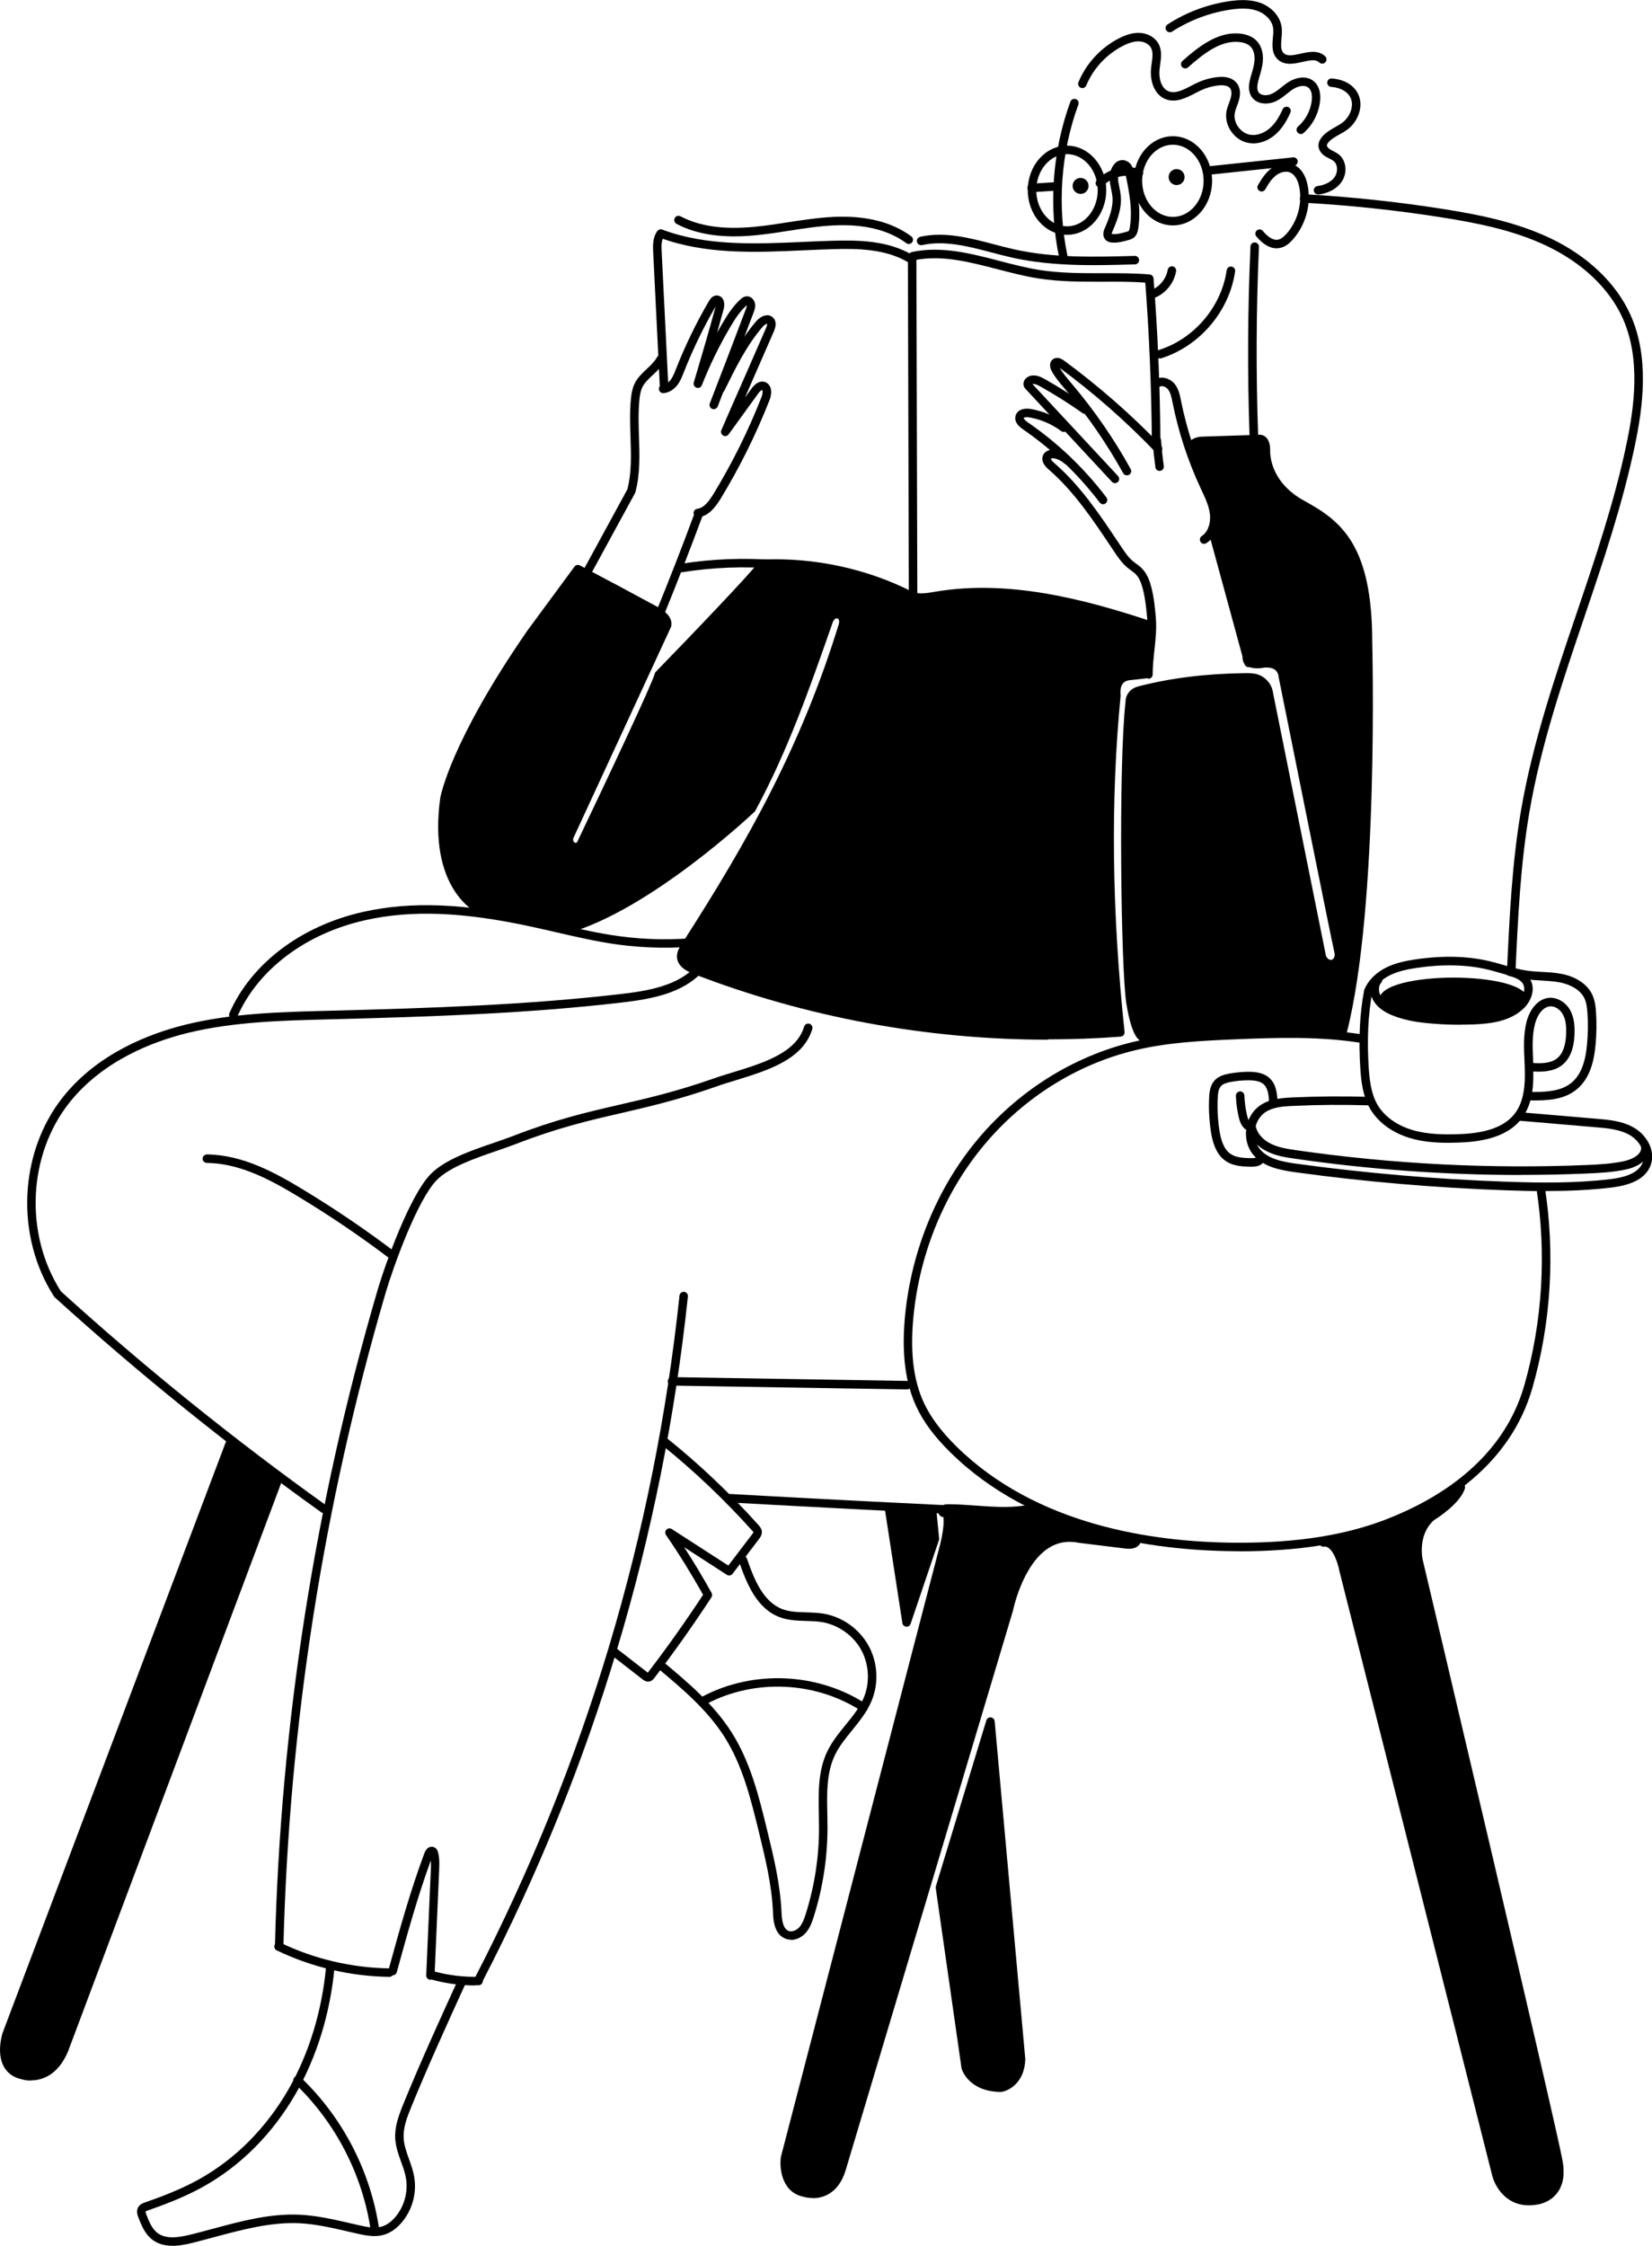 <?xml version="1.0" encoding="UTF-8"?>
<svg id="Layer_2" data-name="Layer 2" xmlns="http://www.w3.org/2000/svg" viewBox="0 0 194.57 264.43">
  <defs>
    <style>
      .cls-1 {
        fill: #000;
        stroke-width: 0px;
      }
    </style>
  </defs>
  <g id="Layer_2-2" data-name="Layer 2">
    <path class="cls-1" d="M146.01,182.65c-.14,0-.28,0-.42,0-10.03-.05-24.01-2.12-33.67-11.65-1.86-1.83-3.17-3.59-4-5.39-1.26-2.71-1.71-6.04-1.37-10.18.64-7.64,3.55-15.02,8.2-20.79,4.85-6,11.53-10.26,18.81-11.98,3.76-.89,7.58-1.11,11.82-1.28,5.08-.21,10.03-.34,14.85.39.27.04.46.3.42.57-.04.27-.3.46-.57.42-4.74-.72-9.44-.6-14.66-.38-4.19.17-7.95.39-11.63,1.26-7.07,1.67-13.56,5.81-18.26,11.64-4.53,5.61-7.37,12.8-7.99,20.24-.33,3.96.09,7.12,1.28,9.67.79,1.68,2.03,3.35,3.8,5.1,9.42,9.29,23.13,11.31,32.97,11.36.14,0,.28,0,.42,0,6.79,0,12.41-.89,17.17-2.72,6.06-2.33,13.82-6.96,16.35-15.81,2.15-7.52,2.63-15.57,1.41-23.29-.04-.27.14-.53.42-.57.27-.04.53.14.57.42,1.25,7.86.75,16.07-1.44,23.72-2.64,9.25-10.68,14.06-16.96,16.47-4.88,1.87-10.62,2.79-17.53,2.79Z"/>
    <path class="cls-1" d="M131.24,28.57c-.1,0-.19,0-.29-.01-.56-.05-.8-.34-.91-.57-.21-.45-.01-.92.09-1.15.54-1.25,1.01-2.47.89-3.69-.03-.29-.09-.58-.15-.87-.09-.43-.18-.88-.18-1.35,0-.99.57-2.07,1.5-2.08h.01c.6,0,1.15.49,1.28,1.15l.1.51c.39,1.94.83,4.15.48,6.37-.05.31-.12.66-.35.93-.25.3-.59.4-.82.46-.51.14-1.07.3-1.66.3ZM130.94,27.55s.05,0,.1.01c.51.05,1.06-.11,1.59-.25.15-.04.27-.08.32-.14.07-.09.11-.33.13-.45.32-2.04-.08-4.06-.48-6.02l-.1-.52h0c-.04-.21-.2-.34-.3-.34h0c-.23,0-.52.51-.52,1.08,0,.38.08.75.16,1.15.07.32.13.65.16.98.14,1.45-.38,2.81-.97,4.18-.08.19-.1.28-.1.31h0Z"/>
    <g>
      <circle class="cls-1" cx="127.27" cy="21.9" r=".44"/>
      <path class="cls-1" d="M127.27,22.83c-.52,0-.94-.42-.94-.94s.42-.94.94-.94.94.42.94.94-.42.94-.94.94ZM127.27,21.83v.12l.06-.06s-.03-.06-.06-.06Z"/>
    </g>
    <g>
      <circle class="cls-1" cx="138.58" cy="20.85" r=".44"/>
      <path class="cls-1" d="M138.58,21.79c-.52,0-.94-.42-.94-.94s.42-.94.94-.94.94.42.94.94-.42.94-.94.94ZM138.58,20.79v.12l.06-.06s-.03-.06-.06-.06Z"/>
    </g>
    <path class="cls-1" d="M125.67,27.65c-2.55,0-4.62-2.35-4.62-5.25s2.08-5.25,4.62-5.25,4.62,2.35,4.62,5.25-2.08,5.25-4.62,5.25ZM125.67,18.15c-2,0-3.62,1.91-3.62,4.25s1.63,4.25,3.62,4.25,3.62-1.91,3.62-4.25-1.63-4.25-3.62-4.25Z"/>
    <path class="cls-1" d="M138.14,26.54c-2.55,0-4.62-2.35-4.62-5.25s2.08-5.25,4.62-5.25,4.62,2.35,4.62,5.25-2.08,5.25-4.62,5.25ZM138.14,17.04c-2,0-3.62,1.91-3.62,4.25s1.63,4.25,3.62,4.25,3.62-1.91,3.62-4.25-1.63-4.25-3.62-4.25Z"/>
    <path class="cls-1" d="M129.54,22.07c-.12,0-.25-.05-.34-.14-.2-.19-.21-.51-.02-.71,1.3-1.38,3.35-1.89,5.11-1.29.26.09.4.38.31.64-.09.26-.38.4-.64.31-1.37-.47-3.04-.05-4.06,1.03-.1.1-.23.16-.36.16Z"/>
    <path class="cls-1" d="M121.51,22.63c-.26,0-.48-.2-.5-.47-.02-.28.19-.51.47-.53l2.68-.17c.3-.02.51.19.53.47.02.28-.19.51-.47.53l-2.68.17s-.02,0-.03,0Z"/>
    <path class="cls-1" d="M142.42,20.58c-.25,0-.47-.19-.5-.45-.03-.27.17-.52.44-.55l9.93-1.05c.29-.03.52.17.55.44.03.27-.17.52-.44.55l-9.93,1.05s-.04,0-.05,0Z"/>
    <path class="cls-1" d="M125.24,30.75c-.23,0-.44-.16-.49-.4-1.28-6.05-.81-12.58,1.32-18.38.1-.26.39-.39.64-.3.26.09.39.38.3.64-2.07,5.63-2.52,11.96-1.28,17.83.06.27-.12.54-.39.59-.04,0-.07.01-.1.01Z"/>
    <path class="cls-1" d="M147.59,16.88c-.16,0-.33-.01-.49-.04-.81-.13-1.56-.61-2.07-1.33-.51-.72-.72-1.59-.58-2.39.07-.36.19-.69.31-1.01.07-.2.15-.39.2-.59.06-.23.18-.79-.08-1.13-.3-.39-1-.37-1.39-.33-.71.08-1.4.27-2.05.58-.22.1-.45.22-.68.34-1.08.56-2.31,1.19-3.54.67-1.34-.57-1.79-2.22-1.65-3.61.02-.19.05-.38.07-.57.1-.7.2-1.36-.09-1.86-.24-.43-.79-.72-1.4-.74-.53-.01-1.12.14-1.83.5-1.95.97-3.55,2.68-4.38,4.69-.1.26-.4.38-.65.27-.26-.11-.38-.4-.27-.65.92-2.24,2.69-4.13,4.86-5.21.87-.43,1.59-.62,2.31-.6.96.03,1.82.51,2.24,1.25.45.8.32,1.7.21,2.5-.03.18-.05.36-.07.54-.11,1.02.17,2.21,1.04,2.58.81.34,1.72-.14,2.69-.64.24-.13.48-.25.72-.36.75-.35,1.54-.57,2.36-.66,1.05-.12,1.84.13,2.29.71.39.5.48,1.21.25,2.01-.06.23-.15.45-.23.67-.11.29-.21.57-.26.84-.1.54.05,1.14.41,1.64.36.5.87.83,1.41.92.75.12,1.61-.17,2.3-.77.58-.51,1.07-1.22,1.52-2.24.11-.25.41-.36.66-.25.25.11.37.41.25.66-.52,1.15-1.08,1.97-1.78,2.58-.77.67-1.72,1.04-2.63,1.04Z"/>
    <path class="cls-1" d="M153.21,15.78c-.14,0-.28-.06-.38-.17-.18-.21-.16-.52.05-.71.9-.78,1.49-1.9,1.62-3.08.04-.33.07-1.14-.41-1.51-.45-.35-1.2-.17-1.74.16-.28.17-.54.38-.79.58-.39.31-.79.63-1.27.86-.92.44-2.24.42-2.87-.5-.48-.7-.32-1.59-.16-2.19.05-.19.1-.38.16-.56.15-.52.29-1.01.33-1.51.06-.7-.11-1.31-.47-1.67-.36-.36-.9-.49-1.29-.53-2.2-.24-4.21,1.34-6.06,2.98-.21.18-.52.16-.71-.04-.18-.21-.16-.52.04-.71,1.93-1.71,4.22-3.51,6.83-3.22.79.09,1.44.37,1.89.82.57.57.84,1.47.75,2.46-.05.6-.21,1.16-.37,1.7-.05.18-.1.36-.15.54-.11.42-.23,1.01.02,1.38.3.44,1.07.43,1.61.16.38-.18.72-.45,1.08-.74.29-.23.58-.46.89-.65.78-.48,2-.79,2.88-.1.84.66.85,1.79.78,2.41-.16,1.43-.87,2.79-1.95,3.73-.09.08-.21.12-.33.12Z"/>
    <path class="cls-1" d="M151.92,7.51c-.52,0-1.01-.13-1.43-.52-.73-.69-.65-1.67-.57-2.53.04-.41.07-.79.03-1.13-.12-1-1.02-1.75-1.85-2.05-.84-.3-1.81-.35-3.17-.15-2.43.36-4.81,1.25-6.88,2.59-.23.15-.54.09-.69-.15-.15-.23-.08-.54.15-.69,2.18-1.42,4.7-2.37,7.28-2.74,1.03-.15,2.38-.26,3.66.2,1.36.5,2.34,1.62,2.5,2.87.06.45.02.9-.02,1.34-.07.84-.09,1.38.26,1.71.4.38,1.05.27,1.99.06.98-.22,2.09-.46,2.9.31.2.19.21.51.01.71-.19.2-.51.21-.71.01-.4-.38-1.01-.28-1.99-.06-.47.11-.98.22-1.46.22Z"/>
    <path class="cls-1" d="M155.24,22.9c-.25,0-.46-.18-.5-.43-.04-.27.16-.52.43-.56.9-.12,1.64-.51,2.03-1.07.36-.53.41-1.42-.11-1.86-.14-.12-.32-.21-.52-.31-.14-.07-.29-.15-.43-.23-.57-.35-.88-.85-.85-1.38.01-.29.13-.58.36-.87.44-.56,1.03-.9,1.6-1.22.32-.18.62-.35.88-.55.91-.69,1.46-2.1.83-3.1-.39-.62-1.2-1.02-2.18-1.09-.28-.02-.48-.26-.46-.53.02-.28.26-.48.53-.46,1.32.09,2.4.66,2.96,1.56.94,1.51.18,3.47-1.07,4.42-.32.24-.66.44-1,.62-.51.29-.99.56-1.31.96-.12.16-.15.25-.15.31,0,.14.14.33.38.48.11.07.23.13.35.19.23.12.48.25.71.44.87.73,1,2.16.29,3.19-.55.81-1.52,1.34-2.72,1.5-.02,0-.04,0-.07,0Z"/>
    <path class="cls-1" d="M150.35,29.24c-.8,0-1.61-.48-2.38-1.41-.18-.21-.15-.53.06-.7.21-.17.53-.15.7.06.45.54,1.13,1.16,1.8,1.03.3-.06.61-.27.98-.68,1.31-1.46,1.89-3.56,1.52-5.49-.1-.52-.38-1.45-1.09-1.74-.47-.2-1.12-.06-1.65.34-.53.41-.91,1.01-1.27,1.65-.14.24-.45.32-.68.18-.24-.14-.32-.44-.18-.68.4-.69.85-1.41,1.53-1.94.82-.63,1.83-.82,2.65-.48.85.35,1.44,1.23,1.68,2.48.43,2.23-.25,4.66-1.76,6.35-.32.36-.83.86-1.53.99-.13.02-.25.04-.38.04Z"/>
    <path class="cls-1" d="M147.67,51.75c-.27,0-.49-.21-.5-.48-.26-7.38-.22-14.87.11-22.24.01-.28.22-.5.52-.48.28.01.49.25.48.52-.33,7.35-.36,14.81-.1,22.16,0,.28-.21.51-.48.52,0,0-.01,0-.02,0Z"/>
    <path class="cls-1" d="M136.61,42.2c-.21,0-.41-.14-.48-.35-.08-.26.07-.54.33-.63,4.17-1.3,7.4-5.09,8.02-9.41.04-.27.3-.46.57-.42.27.04.46.29.42.57-.68,4.7-4.18,8.81-8.71,10.23-.05.02-.1.02-.15.02Z"/>
    <path class="cls-1" d="M135.88,35.08c-.19,0-.38-.11-.46-.3-.11-.25,0-.55.26-.66.95-.41,1.68-1.33,1.85-2.35.05-.27.31-.45.58-.41.27.05.45.31.41.58-.24,1.36-1.17,2.55-2.44,3.09-.06.03-.13.04-.2.04Z"/>
    <path class="cls-1" d="M128.88,31.22c-3.21,0-6.43-.17-9.6-.87-.84-.19-1.68-.41-2.52-.63-2.7-.71-5.5-1.45-8.16-.86-.27.06-.54-.11-.6-.38-.06-.27.11-.54.38-.6,2.9-.64,5.81.13,8.63.87.83.22,1.66.44,2.48.62,4.63,1.03,9.47.89,14.16.76h.01c.27,0,.49.21.5.49,0,.28-.21.51-.49.51-1.59.04-3.19.09-4.81.09Z"/>
    <path class="cls-1" d="M136.16,52.45c-.27,0-.5-.22-.5-.5-.04-6.21-.3-12.48-.77-18.67-1.59-.12-3.23-.12-4.94-.11-2.51,0-5.11.02-7.68-.39-1.61-.25-3.22-.68-4.79-1.08-3.4-.88-6.61-1.72-9.86-1.05-.26.06-.54-.12-.59-.39-.06-.27.12-.54.39-.59,3.47-.73,6.95.18,10.32,1.06,1.54.4,3.13.81,4.69,1.06,2.49.39,5.04.38,7.52.38,1.89,0,3.68-.01,5.46.15.24.02.43.22.45.46.5,6.34.77,12.79.81,19.16,0,.28-.22.5-.5.5h0Z"/>
    <path class="cls-1" d="M136.57,55.45c-.25,0-.46-.18-.49-.43-.14-1.04-.25-2.08-.33-3.12-.02-.28.19-.52.46-.54.27-.02.52.19.54.46.07,1.01.18,2.04.32,3.06.04.27-.16.53-.43.56-.02,0-.04,0-.07,0Z"/>
    <path class="cls-1" d="M132.72,55.97c-.18,0-.35-.09-.44-.26-1.92-3.47-4.19-6.76-6.75-9.79l-.16-.19c-.52-.61-1.06-1.24-1.47-1.97-.35-.61-.29-1.21.16-1.49.24-.15.66-.25,1.25.18,4.08,3,7.93,6.37,11.44,10.02.19.2.19.52-.01.71-.2.19-.52.19-.71-.01-3.45-3.59-7.22-6.9-11.22-9.85.37.62.84,1.17,1.33,1.76l.17.2c2.6,3.08,4.91,6.42,6.86,9.95.13.24.05.55-.2.68-.08.04-.16.06-.24.06Z"/>
    <path class="cls-1" d="M131.33,56.89c-.13,0-.27-.05-.37-.16l-10.12-10.88c-.07-.08-.19-.2-.25-.37-.09-.23-.06-.48.07-.71.16-.28.47-.48.8-.54.66-.12,1.28.23,1.65.44,1.7.96,3.37,2.02,4.97,3.15.23.16.28.47.12.7-.16.23-.47.28-.7.12-1.58-1.11-3.22-2.15-4.89-3.09-.34-.19-.7-.38-.99-.33,0,0-.01,0-.02,0l10.08,10.83c.19.2.18.52-.03.71-.1.09-.22.13-.34.13Z"/>
    <path class="cls-1" d="M129.92,59.37c-.15,0-.3-.07-.4-.2-2.54-3.34-5.59-6.24-9.05-8.63-.74-.51-1.02-1.05-.85-1.61.19-.63.9-.93,1.81-.77,1.5.27,2.94.89,4.16,1.8.22.16.27.48.1.7-.16.22-.48.27-.7.1-1.1-.82-2.39-1.37-3.74-1.61-.38-.07-.66,0-.67.07-.01.04.05.21.46.5,3.55,2.44,6.67,5.42,9.27,8.85.17.22.12.53-.09.7-.09.07-.2.1-.3.1Z"/>
    <path class="cls-1" d="M135.23,79.88c-.28,0-.5-.22-.5-.5,0-.98.1-1.97.21-2.93.13-1.22.27-2.47.17-3.67-.09-1.04-.21-2.25-.5-3.4-.15-.57-.37-1.29-.85-1.77-.17-.18-.38-.32-.58-.47-.15-.11-.31-.23-.45-.35-.62-.53-1.08-1.2-1.47-1.79l-.43-.64c-2.15-3.22-4.38-6.54-7.31-9.07-.88-.76-.84-1.37-.64-1.75.25-.48.86-.69,1.55-.54.58.13,1.12.41,1.56.8.21.19.22.5.04.71-.18.21-.5.22-.71.04-.31-.28-.69-.48-1.1-.57-.25-.06-.43,0-.44.03-.01.02.02.2.41.53,3.03,2.62,5.3,6,7.49,9.28l.43.64c.36.54.77,1.15,1.29,1.59.13.11.26.21.4.31.24.17.48.35.7.58.65.66.93,1.54,1.11,2.23.31,1.22.43,2.48.52,3.57.11,1.29-.03,2.59-.17,3.86-.1.93-.2,1.89-.2,2.82,0,.28-.22.5-.5.5h0Z"/>
    <path class="cls-1" d="M141.82,64.04c-.16,0-.32-.08-.42-.23-.15-.23-.09-.54.14-.69.87-.57,1.06-1.75.96-2.58-.11-.96-.53-1.85-.97-2.79l-.14-.3c-1.49-3.21-2.6-6.59-3.29-10.06-.12-.61-.23-1.15-.53-1.54-.24-.3-.71-.49-.98-.31-.23.15-.54.09-.69-.14-.15-.23-.09-.54.14-.69.77-.52,1.81-.13,2.33.52.45.58.6,1.29.72,1.92.69,3.42,1.77,6.73,3.22,9.87l.14.29c.46.97.93,1.98,1.06,3.1.17,1.47-.38,2.86-1.4,3.53-.08.06-.18.08-.27.08Z"/>
    <path class="cls-1" d="M147.06,78.56c-.22,0-.42-.15-.48-.37l-4.29-15.73c-.07-.27.08-.54.35-.61.27-.07.54.08.61.35l4.29,15.73c.07.27-.08.54-.35.61-.04.01-.09.02-.13.02Z"/>
    <path class="cls-1" d="M107.23,30.96c-.09,0-.18-.02-.26-.07-2.67-1.6-6.01-1.64-8.93-1.55-1.1.03-2.2.08-3.3.13-5.73.26-11.65.53-17.08-1.5-.26-.1-.39-.38-.29-.64.1-.26.39-.39.64-.29,5.24,1.96,11.06,1.69,16.68,1.44,1.11-.05,2.22-.1,3.32-.13,3.06-.09,6.57-.05,9.48,1.69.24.14.31.45.17.69-.09.16-.26.24-.43.24Z"/>
    <path class="cls-1" d="M107.04,28.73c-.1,0-.21-.03-.3-.1-2.09-1.55-4.96-2.26-8.52-2.09-1.77.08-3.57.36-5.3.63-1.27.2-2.58.4-3.89.53-3.86.38-6.92-.06-9.35-1.34-.24-.13-.34-.43-.21-.68.13-.25.43-.34.68-.21,2.25,1.19,5.12,1.59,8.78,1.23,1.28-.12,2.58-.33,3.83-.52,1.76-.27,3.58-.55,5.41-.64,3.8-.18,6.88.6,9.16,2.29.22.16.27.48.1.7-.1.13-.25.2-.4.2Z"/>
    <path class="cls-1" d="M107.54,70.62c-.28,0-.5-.22-.5-.5l-.11-39.5c0-.28.22-.5.5-.5h0c.28,0,.5.22.5.5l.11,39.5c0,.28-.22.5-.5.5h0Z"/>
    <path class="cls-1" d="M84.07,48.18c-.06,0-.12-.01-.18-.03-.26-.1-.39-.39-.29-.65,1.43-3.68,2.83-7.37,4.23-11.06.06-.16.14-.36.12-.49.05-.04.02-.03-.05.04-.78.69-1.37,1.64-1.86,2.46-1.3,2.2-2.44,4.53-3.38,6.91-.1.25-.37.38-.63.29-.25-.09-.39-.36-.32-.61l.3-1.01c.66-2.24,1.49-5.04,2.26-7.88,0-.02.01-.05.02-.07-1.44,2.46-2.69,5.06-3.74,7.72-.21.55-.41,1.05-.75,1.51-.44.58-1.04.94-1.66.98-.31.01-.51-.19-.53-.47-.02-.28.19-.51.47-.53.32-.02.66-.24.92-.58.26-.35.42-.77.6-1.22,1.1-2.8,2.4-5.48,3.89-8.03.11-.18.39-.67.93-.67h0c.27,0,.5.12.66.33.27.36.25.92.15,1.28-.25.93-.52,1.86-.77,2.77.23-.42.47-.83.71-1.24.53-.89,1.17-1.91,2.06-2.7.1-.09.32-.29.63-.33.59-.08,1,.41,1.07.89.06.39-.07.74-.17,1-1.39,3.69-2.8,7.38-4.23,11.07-.08.2-.27.32-.47.32Z"/>
    <path class="cls-1" d="M82.19,60.91c-.25,0-.46-.19-.5-.44-.03-.27.16-.52.43-.56.8-.1,1.39-.9,1.92-1.76,2.2-3.62,4.11-7.45,5.65-11.4.17-.42.13-.77.08-.82-.04-.02-.21.04-.48.42l-3.47,4.79c-.15.21-.43.27-.65.14-.22-.13-.31-.4-.21-.63.86-2,1.74-3.99,2.62-5.98.89-2.02,1.77-4.04,2.65-6.06.17-.38.12-.5.12-.5h0c-.06,0-.31.12-.54.38-1.9,2.21-3.21,4.9-4.49,7.5-.12.25-.42.35-.67.23-.25-.12-.35-.42-.23-.67,1.3-2.65,2.65-5.4,4.63-7.71.14-.16.65-.7,1.27-.72.29-.02.54.09.74.29.36.36.39.9.09,1.6-.88,2.02-1.76,4.04-2.65,6.06-.25.58-.51,1.16-.76,1.74l.76-1.04c.5-.68,1.02-.95,1.55-.8.29.08.51.27.64.54.3.6.03,1.39-.06,1.61-1.57,4-3.5,7.89-5.73,11.56-.62,1.02-1.42,2.08-2.65,2.23-.02,0-.04,0-.06,0Z"/>
    <path class="cls-1" d="M69.11,67.94c-.08,0-.16-.02-.24-.06-.24-.13-.33-.44-.2-.68l5.22-9.58c.51-1.95.44-3.99.37-6.15-.05-1.48-.1-3.01.05-4.52.06-.57.15-1.17.41-1.73.34-.74.92-1.27,1.47-1.79.48-.45.92-.87,1.2-1.38.13-.24.43-.33.68-.21.24.13.34.43.21.68-.35.66-.88,1.16-1.4,1.64-.51.48-.99.92-1.25,1.49-.2.43-.27.93-.32,1.4-.14,1.44-.1,2.94-.05,4.39.07,2.16.14,4.39-.42,6.5-.01.04-.03.08-.04.11l-5.25,9.63c-.09.17-.26.26-.44.26Z"/>
    <path class="cls-1" d="M77.69,72.86c-.06,0-.13-.01-.19-.04-.26-.1-.38-.4-.27-.65,1.6-3.91,3.16-7.91,4.63-11.89.1-.26.38-.39.64-.3.26.1.39.38.29.64-1.48,3.99-3.04,8-4.64,11.92-.08.19-.27.31-.46.31Z"/>
    <path class="cls-1" d="M78.21,45.9c-.27,0-.49-.21-.5-.48l-.78-15.75c-.03-.67-.08-1.67.47-2.43.17-.22.48-.27.7-.11.22.16.27.48.11.7-.32.44-.32,1.1-.28,1.79l.78,15.76c.01.28-.2.51-.47.52,0,0-.02,0-.02,0Z"/>
    <path class="cls-1" d="M80.25,67.38c-.24,0-.45-.18-.49-.42-.04-.27.14-.53.42-.57,3.7-.59,7.47-.73,11.21-.43.27.02.48.26.46.54-.02.27-.24.48-.54.46-3.66-.3-7.35-.16-10.97.42-.03,0-.05,0-.08,0Z"/>
    <g>
      <path class="cls-1" d="M68.08,67.04c3.07,1.61,6.12,3.24,9.16,4.9.69.38,1.49.97,1.34,1.75l-11.48,24.82s-.32.87.45,1.22c0,0,.71.33,1.04-.64,0,0,8.66-18.07,9.02-19.6,0,0,11.21-11.52,12.23-13.06,6.07-.27,12.21,1.09,17.4,3.74.98.42,2.09.19,3.14.02,8.2-1.36,16.56.71,24.46,3.28.33,1.95.46,3.94.39,5.92l-2.3.26s-1.67.08-1.43,2.3c-1.28,13.11-.94,26.45.47,39.65-16.97,1.28-34.22-1.26-50.09-7.39-.74-.29-1.6-.74-1.65-1.53-.03-.44.22-.85.47-1.23,7.77-12.06,14.15-23.4,18.59-37.84,0,0,.27-.96-.45-1.25,0,0-.93-.4-1.34,1.09-2.6,7.42-5.21,14.89-8.98,21.79,0,0-12.02,11.34-21.63,14.13,0,0-8.4-2.1-10.43-2.3,0,0-5.53-2.67-4.09-13.02,0,0,1.1-6.38,10.17-19.49l5.55-7.54Z"/>
      <path class="cls-1" d="M123.42,122.42c-14.22,0-28.48-2.63-41.72-7.74-.47-.18-1.89-.73-1.97-1.97-.04-.62.3-1.15.54-1.53,7.96-12.36,14.16-23.5,18.53-37.72,0,0,.14-.52-.16-.64,0,0-.12-.04-.24.03-.17.09-.33.35-.43.73-2.57,7.36-5.23,14.93-9.02,21.9-.03.05-.06.09-.1.12-.49.47-12.22,11.46-21.84,14.25-.09.02-.18.03-.26,0-.08-.02-8.38-2.09-10.36-2.29-.06,0-.12-.02-.17-.05-.24-.12-5.84-2.95-4.37-13.54.05-.28,1.23-6.65,10.25-19.7l5.56-7.55c.15-.2.42-.26.63-.15,3.07,1.61,6.15,3.26,9.17,4.9,1.22.67,1.76,1.44,1.59,2.28,0,.04-.02.08-.04.11l-11.48,24.82c-.03.09-.1.42.21.56,0,0,0,0,.07,0,.02,0,.05,0,.07-.01.08-.04.16-.16.22-.34,3.49-7.3,8.75-18.47,9.01-19.56.02-.09.07-.17.13-.23,3.86-3.97,11.38-11.8,12.17-12.99.09-.13.24-.22.39-.22,6.07-.28,12.34,1.08,17.65,3.79.76.32,1.72.16,2.65,0l.18-.03c8.53-1.41,17.27.88,24.69,3.3.18.06.31.21.34.39.33,1.98.47,4.01.4,6.02,0,.25-.2.45-.44.48l-2.3.26s-.44.04-.71.37c-.25.3-.34.77-.28,1.39,0,.03,0,.07,0,.1-1.19,12.22-1.03,25.52.47,39.55.01.13-.03.27-.11.37-.09.1-.21.17-.35.18-2.85.22-5.72.32-8.59.32ZM98.55,71.81c.26,0,.44.07.47.09.9.37.88,1.37.74,1.85-4.41,14.33-10.64,25.55-18.65,37.98-.22.34-.4.65-.39.92.02.4.46.76,1.33,1.09,15.61,6.03,32.67,8.58,49.36,7.39-1.46-13.89-1.6-27.07-.42-39.19-.08-.89.09-1.6.53-2.1.55-.65,1.3-.7,1.38-.7l1.83-.21c.03-1.7-.09-3.42-.35-5.09-7.25-2.35-15.73-4.53-23.93-3.17l-.18.03c-1.02.17-2.18.37-3.24-.08-5.12-2.62-11.12-3.92-16.94-3.71-1.61,2.08-10.96,11.72-12.04,12.83-.71,2.21-8.15,17.75-9.02,19.56-.14.41-.4.73-.75.88-.47.2-.9.02-.95,0-.87-.4-.9-1.33-.71-1.85l11.47-24.79c.04-.47-.66-.93-1.1-1.16-2.88-1.57-5.83-3.15-8.77-4.7l-5.3,7.19c-8.86,12.81-10.07,19.21-10.08,19.28-1.29,9.29,3.1,12.09,3.75,12.45,2.07.24,9.17,2,10.27,2.27,9.02-2.69,20.33-13.08,21.24-13.93,3.73-6.88,6.36-14.39,8.9-21.65.18-.66.51-1.12.96-1.34.21-.1.4-.13.57-.13Z"/>
    </g>
    <g>
      <path class="cls-1" d="M134.21,81.31c4.07-1.05,8.28-1.49,12.48-1.54.43,0,.88,0,1.29.12.77.24,1.37.97,1.47,1.77l6.23,30.99s.37,1.11,1.4.83c0,0,.85-.41.57-1.47s-6.56-32.42-6.56-32.42c0,0-.07-1.66-2.24-1.48,0,0-2.14.41-1.99-.74.12-.97-3.71-14.81-3.71-14.81,0,0,.88-1.01-.2-3.64,0,0-2.2-4.78-2.58-6.49,0,0,.3-.45,1.1-.53l6.99-.22s.64.02.64,1.32c0,0-.28,3.93,4.31,6.42s7.71,5.39,7.71,16.18c0,0,.86,30.9-2.99,45.9,0,0-21.52.04-23.52.63,0,0-.81,0-1.46-4.04s-.94-27.94-.08-35.48c0,0-.04-1.01,1.13-1.31Z"/>
      <path class="cls-1" d="M134.62,122.63h0c-.56,0-1.36-.78-1.96-4.46-.64-3.95-.95-28.04-.09-35.61-.02-.41.27-1.42,1.5-1.74h0c3.83-.99,7.95-1.5,12.6-1.56.5,0,.98,0,1.45.15.97.31,1.7,1.19,1.82,2.19l6.23,30.95c.04.09.25.56.72.46.13-.08.41-.33.27-.88-.27-1.07-6.31-31.16-6.57-32.44,0-.09-.04-.49-.37-.78-.29-.25-.74-.35-1.33-.3-.21.05-1.57.27-2.21-.34-.18-.17-.38-.48-.32-.96.03-.8-2.25-9.39-3.7-14.61-.04-.16,0-.34.11-.46h0s.64-.88-.29-3.12c-.08-.18-2.22-4.83-2.6-6.57-.03-.13,0-.27.07-.38.04-.07.46-.66,1.47-.75l7.02-.23c.08,0,1.16.06,1.16,1.82-.01.18-.18,3.68,4.05,5.98,4.36,2.37,7.97,5.26,7.97,16.62,0,.3.82,31.13-3.01,46.03-.06.22-.26.38-.48.38-5.96.01-21.79.14-23.38.61-.05.01-.09.02-.14.02ZM146.91,80.26c-.07,0-.14,0-.21,0-4.57.06-8.61.56-12.37,1.53h0c-.72.19-.76.71-.76.81-.86,7.6-.56,31.49.08,35.41.42,2.61.89,3.38,1.06,3.58,2.82-.52,19.66-.59,23.04-.6,3.68-14.9,2.89-45.08,2.88-45.39,0-10.84-3.23-13.46-7.45-15.75-4.82-2.62-4.58-6.72-4.57-6.9,0-.57-.16-.77-.22-.79l-6.9.23c-.27.03-.45.11-.56.19.5,1.83,2.46,6.08,2.48,6.12.91,2.22.55,3.44.29,3.93.97,3.5,3.79,13.82,3.67,14.79-.01.08,0,.1.01.11.17.16.87.17,1.39.08.93-.08,1.64.1,2.14.55.64.56.69,1.32.69,1.4.05.23,6.28,31.27,6.54,32.31.3,1.16-.42,1.85-.84,2.05-1.26.34-1.91-.59-2.09-1.12l-6.25-31.05c-.08-.65-.54-1.21-1.13-1.4-.27-.09-.58-.1-.92-.1ZM134.21,81.31h0,0Z"/>
    </g>
    <path class="cls-1" d="M27.48,120c-.07,0-.13-.01-.2-.04-.25-.11-.37-.41-.26-.66,2.55-5.84,8.46-10.31,15.81-11.94,5.64-1.25,11.84-1,20.13.81.89.19,1.78.4,2.67.61,2.38.55,4.84,1.12,7.28,1.45,3.2.44,6.45.48,9.66.14.26-.02.52.17.55.44.03.27-.17.52-.44.55-3.29.35-6.62.3-9.9-.14-2.49-.34-4.97-.92-7.37-1.47-.88-.2-1.77-.41-2.65-.6-8.14-1.78-14.22-2.03-19.7-.81-7.03,1.56-12.68,5.81-15.11,11.37-.08.19-.27.3-.46.3Z"/>
    <path class="cls-1" d="M38.17,178.19c-.1,0-.2-.03-.29-.09-10.92-7.8-21.49-16.33-31.44-25.35-.03-.03-.06-.06-.08-.1-4.58-7.1-4.13-16.97,1.06-23.48,4.07-5.11,10.1-7.45,14.43-8.52,5.45-1.34,11.15-1.49,16.67-1.63,12.42-.32,23.54-.69,34.63-1.98,3.19-.37,6.78-.97,8.91-3.38.18-.21.5-.23.71-.04.21.18.23.5.04.71-2.37,2.67-6.17,3.31-9.54,3.71-11.13,1.3-22.28,1.67-34.66,1.99-5.53.14-11.18.29-16.52,1.6-4.19,1.03-9.99,3.29-13.89,8.17-4.92,6.16-5.35,15.51-1.03,22.25,9.9,8.98,20.43,17.47,31.3,25.24.22.16.28.47.12.7-.1.14-.25.21-.41.21Z"/>
    <path class="cls-1" d="M46.24,148.32c-.11,0-.21-.03-.3-.1-3.46-2.62-7.1-5.09-10.82-7.33-3.13-1.89-6.8-3.92-10.76-3.96-.28,0-.5-.23-.5-.51s.28-.49.5-.49c4.21.04,8.03,2.14,11.27,4.1,3.75,2.27,7.42,4.75,10.9,7.39.22.17.26.48.1.7-.1.13-.25.2-.4.2Z"/>
    <path class="cls-1" d="M32.88,229.71h-.01c-.28,0-.49-.24-.49-.51.65-26.13,4.71-52.1,12.06-77.19,1-3.41,3.85-11.26,6.27-13.75,1.68-1.72,4.75-2.77,7.46-3.7.78-.27,1.52-.52,2.17-.77,5.04-1.96,8.69-2.81,12.56-3.7,3.29-.76,6.69-1.54,11.09-3.08.73-.26,1.53-.5,2.34-.75,3.5-1.07,7.47-2.28,8.38-5.38.08-.26.35-.42.62-.34.26.08.42.36.34.62-1.07,3.61-5.31,4.9-9.05,6.05-.8.24-1.58.48-2.3.74-4.45,1.56-7.88,2.35-11.19,3.12-3.83.88-7.45,1.72-12.42,3.65-.65.25-1.41.51-2.21.79-2.48.85-5.56,1.9-7.07,3.45-2.27,2.33-5.09,10.13-6.03,13.33-7.32,25-11.37,50.88-12.02,76.93,0,.27-.23.49-.5.49Z"/>
    <path class="cls-1" d="M56.43,233.5c-.08,0-.16-.02-.23-.06-.25-.13-.34-.43-.21-.67,12.97-25.12,21.06-52.11,24.04-80.22.03-.27.28-.47.55-.44.27.03.47.28.44.55-2.99,28.24-11.11,55.35-24.15,80.57-.09.17-.26.27-.44.27Z"/>
    <path class="cls-1" d="M45.85,232.77h0c-4.57-.06-9.15-1.14-13.26-3.12-.25-.12-.35-.42-.23-.67.12-.25.42-.35.67-.23,3.98,1.92,8.42,2.96,12.84,3.02.28,0,.5.23.49.51,0,.27-.23.49-.5.49Z"/>
    <path class="cls-1" d="M55.94,233.78c-1.75,0-3.49-.24-5.18-.71-.27-.07-.42-.35-.35-.62.07-.27.35-.42.62-.35,1.73.48,3.52.7,5.32.66h.01c.27,0,.49.22.5.49,0,.28-.21.5-.49.51-.14,0-.29,0-.43,0Z"/>
    <path class="cls-1" d="M50.7,233.11h-.02c-.28-.01-.49-.25-.48-.52l.54-12.38c.02-.38.03-.77,0-1.14-1.58,4.31-2.81,8.8-4.01,13.15-.07.27-.34.42-.62.35-.27-.07-.42-.35-.35-.62,1.25-4.56,2.55-9.27,4.24-13.78.06-.15.23-.53.58-.67.19-.08.39-.07.57.02.33.15.41.48.45.6.18.72.15,1.44.12,2.13l-.54,12.38c-.01.27-.23.48-.5.48Z"/>
    <path class="cls-1" d="M20.31,264.43c-.86,0-1.69-.19-2.39-.73-.88-.68-1.29-1.75-1.62-2.6-.09-.23-.28-.72-.04-1.18.21-.38.6-.52.84-.6,1.93-.67,4.19-1.52,6.33-2.71,4.29-2.38,7.94-6.06,10.56-10.62,2.4-4.19,3.93-9.18,4.42-14.44.03-.27.26-.47.54-.45.27.03.48.27.45.54-.5,5.4-2.08,10.53-4.55,14.85-2.71,4.72-6.49,8.53-10.94,11-2.23,1.24-4.64,2.14-6.49,2.78-.17.06-.26.1-.28.13,0,.02,0,.1.09.34.3.78.64,1.66,1.3,2.17,1.01.79,2.55.54,3.91.21.87-.21,1.73-.45,2.6-.68,3.34-.9,6.79-1.84,10.31-1.66,2.01.1,3.99.56,5.91,1l1.04.24c.96.22,1.88.39,2.7.14.58-.18,1.15-.6,1.64-1.21,1.01-1.24,1.44-2.92,1.17-4.5-.11-.64-.33-1.25-.57-1.9-.31-.87-.63-1.76-.69-2.73-.08-1.41.4-2.71.98-4.14,1.99-4.87,4.21-9.73,6.35-14.43l.04-.09c.12-.25.42-.36.66-.25.25.11.36.41.25.66l-.04.09c-2.14,4.69-4.35,9.54-6.34,14.4-.54,1.32-.98,2.5-.91,3.71.05.82.33,1.61.63,2.45.24.66.48,1.35.61,2.07.33,1.86-.19,3.84-1.38,5.3-.62.76-1.35,1.29-2.12,1.53-1.05.33-2.12.13-3.21-.12l-1.05-.24c-1.87-.43-3.81-.88-5.73-.98-3.37-.16-6.74.75-10,1.62-.87.24-1.75.47-2.62.69-.77.19-1.58.35-2.37.35Z"/>
    <path class="cls-1" d="M44.17,263.14c-.24,0-.46-.18-.49-.43-.96-6.61-4.14-12.79-8.98-17.4-.2-.19-.21-.51-.02-.71.19-.2.51-.21.71-.02,5,4.76,8.29,11.15,9.28,17.98.04.27-.15.53-.42.57-.02,0-.05,0-.07,0Z"/>
    <path class="cls-1" d="M106.82,163.6h0l-27.68-.45c-.28,0-.5-.23-.49-.51,0-.28.22-.49.51-.49l27.68.45c.28,0,.5.23.49.51,0,.27-.23.49-.5.49Z"/>
    <path class="cls-1" d="M76.34,198.01c-.31,0-.56-.19-.67-.28l-3.67-2.85c-.22-.17-.26-.48-.09-.7.17-.22.48-.26.7-.09l3.67,2.85s.01,0,.02.01t0,0c2.27-2.96,4.45-6.04,6.51-9.17-1.35-2.4-2.81-4.77-4.37-7.04-.13-.2-.11-.46.05-.63.17-.17.43-.2.63-.07l6.66,4.3,2.84-3.73s.12-.16.13-.2c-.01-.02-.1-.12-.14-.16-3.26-3.63-6.83-7.03-10.63-10.09-.21-.17-.25-.49-.08-.7.17-.22.49-.25.7-.08,3.84,3.09,7.45,6.52,10.74,10.2.14.16.37.41.39.78.02.38-.2.67-.33.85l-3.12,4.1c-.16.21-.45.26-.67.12l-5.03-3.25c1.14,1.76,2.22,3.56,3.23,5.38.09.16.08.36-.02.52-2.11,3.23-4.37,6.42-6.71,9.48-.09.12-.29.38-.62.43-.05,0-.09.01-.14.01Z"/>
    <path class="cls-1" d="M93.16,228.39c-.21,0-.42-.03-.63-.11-1.38-.51-1.46-2.29-1.49-3.15-.14-3.21-.92-6.38-1.67-9.46-.94-3.83-1.9-7.78-4.04-11.15-2.04-3.22-5.03-5.72-7.92-8.14-.21-.18-.24-.49-.06-.7.18-.21.5-.24.7-.06,2.95,2.47,6,5.02,8.13,8.38,2.22,3.51,3.21,7.55,4.16,11.45.76,3.12,1.55,6.35,1.7,9.65.04.98.18,2.01.84,2.26.44.17.95-.11,1.25-.42.38-.42.59-1.01.77-1.58,1.04-3.3,1.57-6.72,1.56-10.19,0-.52-.01-1.04-.02-1.57-.05-2.49-.11-5.06.99-7.36.55-1.16,1.36-2.15,2.15-3.12.85-1.05,1.66-2.04,2.15-3.21.75-1.79.63-3.95-.3-5.64-.93-1.7-2.7-2.95-4.61-3.27-.61-.1-1.23-.12-1.89-.14-1.03-.03-2.1-.06-3.12-.45-2.67-1.01-3.86-3.91-4.77-6.55-.09-.26.05-.54.31-.63s.54.05.63.31c.83,2.42,1.91,5.08,4.17,5.93.86.33,1.8.35,2.8.38.66.02,1.35.04,2.03.15,2.24.38,4.22,1.79,5.32,3.78,1.09,1.99,1.22,4.42.35,6.51-.55,1.3-1.44,2.4-2.3,3.46-.78.96-1.52,1.87-2.02,2.92-1,2.08-.94,4.54-.89,6.91.01.53.02,1.07.02,1.59,0,3.56-.54,7.09-1.61,10.49-.21.68-.47,1.39-.98,1.96-.4.44-1.04.8-1.71.8Z"/>
    <path class="cls-1" d="M101.7,201.53c-.09,0-.19-.03-.27-.08-5.39-3.48-12.54-3.81-18.21-.82-.24.13-.55.04-.67-.21-.13-.24-.04-.55.21-.67,5.99-3.15,13.54-2.81,19.22.87.23.15.3.46.15.69-.1.15-.26.23-.42.23Z"/>
    <path class="cls-1" d="M117.86,178.54s-.02,0-.02,0c-10.55-.49-21.29-1.04-31.91-1.63-.28-.02-.49-.25-.47-.53.02-.27.22-.49.53-.47,10.62.6,21.35,1.14,31.9,1.63.28.01.49.25.48.52-.01.27-.23.48-.5.48Z"/>
    <path class="cls-1" d="M170.54,134.56c-1.44,0-3.01-.11-4.52-.57-2.09-.64-3.75-1.87-4.67-3.47-.81-1.42-1.03-3.09-1.13-4.68-.23-3.38-.07-6.58.45-9.25,0-.03.02-.07.03-.1.45-1.06,1.37-1.98,2.59-2.58,1.11-.55,2.34-.78,3.39-.94,3.23-.48,6.19-.41,8.8.22.55.13,1.1.29,1.65.45.92.27,1.8.52,2.71.65.58.08,1.18.12,1.77.15.75.04,1.53.08,2.29.23,1.72.33,3.04,1.21,3.62,2.42.34.71.42,1.49.46,2.16.08,1.26.06,2.53-.06,3.79-.15,1.57-.53,3.82-2.18,5.2-1.48,1.24-3.44,1.37-5.49,1.33-.21.76-.54,1.49-1.04,2.15-1.81,2.36-5.15,2.74-7.5,2.82-.38.01-.77.02-1.17.02ZM161.63,116.84c-.5,2.58-.64,5.67-.42,8.94.1,1.47.29,3,1,4.25.79,1.38,2.24,2.45,4.09,3.01,1.79.54,3.72.56,5.37.51,2.15-.07,5.19-.4,6.74-2.43,1.12-1.46,1.22-3.48,1.18-5.07,0-.39-.03-.77-.04-1.16-.07-1.52-.14-3.08.25-4.6.33-1.28,1.27-2.78,2.81-2.81.94.02,1.89.6,2.38,1.58.45.89.48,1.87.46,2.63-.05,1.75-.55,3-1.48,3.73-1,.78-2.34.8-3.38.75.01.75,0,1.58-.13,2.41,1.79,0,3.45-.11,4.64-1.1,1.04-.87,1.62-2.3,1.82-4.52.11-1.2.13-2.43.05-3.63-.04-.58-.1-1.24-.36-1.79-.63-1.3-2.25-1.74-2.91-1.87-.7-.13-1.41-.17-2.16-.22-.61-.03-1.23-.07-1.85-.16-.98-.14-1.93-.42-2.84-.68-.53-.15-1.06-.31-1.6-.44-2.49-.6-5.33-.66-8.42-.2-.98.15-2.11.36-3.1.85-.99.49-1.73,1.2-2.09,2.02ZM180.56,125.17c1.08.06,2.08.02,2.8-.53.69-.53,1.06-1.53,1.1-2.97.02-.64,0-1.47-.35-2.15-.26-.52-.81-1.03-1.45-1.03,0,0-.01,0-.02,0-.92.02-1.59,1.05-1.85,2.06-.36,1.37-.29,2.8-.22,4.3,0,.11,0,.21.01.32Z"/>
    <path class="cls-1" d="M172.02,120.66c-1.09,0-2.18-.04-3.26-.13-1.46-.11-3.17-.32-4.76-.97-1.03-.42-1.74-.95-2.17-1.63-.52-.8-.65-2.05.1-2.89.18-.2.5-.22.71-.04.21.18.22.5.04.71-.41.45-.3,1.2,0,1.68.32.49.88.9,1.71,1.24,1.47.6,3.08.79,4.46.9,1.57.12,3.16.15,4.74.09,1.85-.07,3.91-.32,5.22-1.65.52-.53.93-1.4.59-2.07-.23-.46-.78-.77-1.71-1-.27-.06-.43-.33-.37-.6.07-.27.33-.43.6-.37.78.19,1.88.55,2.37,1.52.56,1.11.02,2.42-.77,3.22-1.56,1.59-3.97,1.87-5.89,1.95-.53.02-1.07.03-1.6.03Z"/>
    <g>
      <ellipse class="cls-1" cx="171.19" cy="117.73" rx="8.25" ry="2.12"/>
      <path class="cls-1" d="M171.19,120.35c-4.21,0-8.75-.82-8.75-2.62s4.54-2.62,8.75-2.62,8.75.82,8.75,2.62-4.54,2.62-8.75,2.62ZM171.19,116.1c-5.11,0-7.75,1.14-7.75,1.62s2.64,1.62,7.75,1.62,7.75-1.14,7.75-1.62-2.64-1.62-7.75-1.62Z"/>
    </g>
    <path class="cls-1" d="M182.09,140.25c-1.64,0-3.25-.04-4.82-.1-8.23-.29-16.54-1-24.7-2.12-1.81-.25-3.85-.64-5.03-2.14-.65-.83-.92-1.95-.74-3.08.18-1.13.79-2.11,1.67-2.69,1.09-.72,2.39-.83,3.74-.9,2.97-.13,5.98-.16,8.96-.07.28,0,.49.24.49.52,0,.28-.24.49-.51.48-2.96-.09-5.94-.07-8.88.07-1.2.05-2.35.15-3.23.73-.64.43-1.09,1.16-1.23,2.01-.14.85.06,1.69.54,2.3.96,1.21,2.69,1.54,4.38,1.77,8.13,1.11,16.41,1.82,24.6,2.11,3.94.14,8.16.2,12.34-.3,2.17-.26,3.41-.91,3.81-1.98.43-1.17-.4-2.52-1.45-3.16-1.2-.73-2.73-.86-4.07-.97l-9.03-.77c-.27-.02-.48-.27-.46-.54.02-.28.27-.48.54-.46l9.03.77c1.46.12,3.11.26,4.5,1.11,1.38.83,2.5,2.65,1.87,4.36-.54,1.46-2.05,2.32-4.63,2.63-2.58.31-5.16.41-7.67.41Z"/>
    <path class="cls-1" d="M179.12,138.35c-8.9,0-17.82-.64-26.62-1.92-1-.14-2.24-.32-3.32-.88-1.24-.62-2.09-1.68-2.28-2.82-.05-.27.14-.53.41-.58.27-.05.53.14.58.41.14.83.79,1.61,1.74,2.09.87.44,1.84.61,3.02.78,11.28,1.63,22.76,2.22,34.14,1.75,1.54-.06,3.05-.15,4.51-.46.88-.19,2.14-.79,1.98-1.68-.05-.27.13-.53.41-.58.27-.05.53.13.58.41.26,1.5-1.2,2.5-2.76,2.83-1.53.33-3.09.41-4.68.48-2.57.11-5.14.16-7.71.16Z"/>
    <path class="cls-1" d="M147.49,137.38c-.05,0-.1,0-.15,0-.91-.02-2.04-.05-2.96-.66-1.22-.82-1.59-2.37-1.76-3.47-.2-1.33-.28-2.67-.21-4.01.03-.73.14-1.48.66-2.04.47-.5,1.13-.68,1.72-.79.73-.13,1.47-.2,2.21-.21.75,0,1.78.06,2.52.74.8.74.91,1.84.95,2.91.01.28-.2.51-.48.52-.26.03-.51-.2-.52-.48-.03-.86-.11-1.73-.63-2.21-.37-.34-.96-.48-1.83-.48-.68,0-1.36.07-2.03.19-.43.08-.9.2-1.17.49-.3.32-.37.86-.39,1.4-.06,1.27,0,2.55.2,3.81.14.91.43,2.19,1.33,2.79.62.42,1.43.47,2.42.49.44,0,.6-.06.64-.12.15-.23.46-.29.69-.14.23.15.29.46.14.69-.34.52-.98.57-1.35.57Z"/>
    <path class="cls-1" d="M147.18,133.17c-.06,0-.12,0-.17-.03-.71-.26-.97-1.01-1.1-1.55-.2-.84-.32-1.7-.35-2.56,0-.28.21-.51.48-.52.27-.02.51.21.52.48.03.8.14,1.59.32,2.37.12.5.27.77.47.85.26.1.39.38.3.64-.08.2-.27.33-.47.33Z"/>
    <path class="cls-1" d="M177.99,114.86s-.01,0-.02,0c-.28-.01-.49-.25-.48-.52.29-6.25.58-12.71,1.67-19.01,1.36-7.88,3.97-15.57,6.49-23,2.21-6.52,4.5-13.25,5.92-20.07.92-4.38,1.69-10.02-.45-14.79-1.57-3.49-4.75-6.52-8.96-8.52-3.88-1.85-8.22-2.7-12.34-3.35-5.36-.85-10.83-1.43-16.25-1.73-.28-.02-.49-.25-.47-.53.02-.27.23-.48.53-.47,5.46.3,10.96.89,16.35,1.74,4.19.66,8.61,1.54,12.61,3.44,4.42,2.1,7.77,5.31,9.44,9.01,2.27,5.04,1.47,10.88.52,15.41-1.44,6.88-3.73,13.65-5.95,20.19-2.51,7.4-5.11,15.05-6.45,22.85-1.08,6.24-1.37,12.66-1.66,18.88-.01.27-.23.48-.5.48Z"/>
    <g>
      <path class="cls-1" d="M27.07,169.96L.79,239.52s-1.38,4.12,1.91,4.82c0,0,3.14,1.11,4.86-2.95l25.28-67.4-5.76-4.03Z"/>
      <path class="cls-1" d="M3.65,244.98c-.66,0-1.11-.15-1.12-.16-.91-.19-1.62-.68-2.06-1.45-.93-1.63-.19-3.91-.16-4.01l26.29-69.58c.05-.14.17-.26.32-.3.14-.04.31-.02.43.07l5.76,4.03c.19.13.26.37.18.58l-25.28,67.4c-1.23,2.89-3.16,3.4-4.37,3.4ZM27.31,170.74L1.25,239.7s-.63,1.94.08,3.18c.29.51.77.83,1.46.98.17.05,2.79.9,4.3-2.66l25.13-67.02-4.92-3.44Z"/>
    </g>
    <g>
      <path class="cls-1" d="M111.38,177.96s.7.43-.16,4.01l-18.75,72.08s-.48,3.51,2.27,4.12c0,0,3.22,1.07,4.4-2.79l19.68-65.78s1.92-9.83,8.39-8.44l5.36.66c.47.06,1.06.06,1.29-.35-3.71-1.03-7.38-2.2-11-3.52-.33-.12-.66-.24-1.01-.28-.38-.04-.77.04-1.15.09-2.96.44-5.97-.14-8.96-.16-.24,0-.5.01-.65.19s0,.55.29.15Z"/>
      <path class="cls-1" d="M95.73,258.81c-.65,0-1.12-.15-1.15-.16-2.49-.55-2.8-3.29-2.61-4.67l18.76-72.14c.45-1.86.44-2.78.38-3.21-.02,0-.04,0-.06,0-.22-.03-.4-.18-.49-.39-.1-.25-.05-.54.13-.75.32-.38.84-.37,1.04-.37,1.08,0,2.16.09,3.21.16,1.88.13,3.81.28,5.67,0l.15-.02c.36-.05.72-.11,1.11-.07.41.04.77.17,1.12.3,3.61,1.32,7.3,2.5,10.98,3.51.15.04.27.15.33.29.06.14.05.3-.02.44-.43.77-1.45.64-1.79.6l-5.36-.66c-1.37-.29-2.6-.07-3.68.64-3.08,2.03-4.15,7.35-4.16,7.4l-19.69,65.83c-.42,1.39-1.15,2.36-2.15,2.88-.61.32-1.23.41-1.74.41ZM112.02,178.12c.19.61.21,1.76-.32,3.97l-18.75,72.09c0,.07-.37,3.01,1.9,3.51.06.02,1.15.36,2.17-.18.75-.39,1.3-1.16,1.64-2.27l19.68-65.78c.04-.19,1.15-5.74,4.58-8,1.32-.87,2.8-1.13,4.4-.79l3.42.42c-2.71-.81-5.4-1.71-8.05-2.67-.32-.12-.61-.22-.89-.25-.27-.03-.56.02-.87.07l-.16.02c-1.97.29-3.96.14-5.89,0-.94-.07-1.91-.14-2.86-.16Z"/>
    </g>
    <g>
      <polygon class="cls-1" points="104.69 177.45 106.77 191.03 110.11 181.17 109.79 177.96 104.69 177.45"/>
      <path class="cls-1" d="M106.77,191.53s-.03,0-.04,0c-.23-.02-.42-.19-.45-.42l-2.09-13.58c-.02-.15.03-.31.13-.42.11-.11.26-.17.41-.15l5.11.51c.24.02.42.21.45.45l.32,3.21c0,.07,0,.14-.02.21l-3.34,9.86c-.07.21-.26.34-.47.34ZM105.28,178.01l1.68,10.92,2.65-7.82-.27-2.7-4.06-.41Z"/>
    </g>
    <g>
      <path class="cls-1" d="M110.71,222.24l3.02,21.17s.67,2.41,4.15,2.41c0,0,2.26-.37,2.37-3.32l-3.61-39.79-5.94,19.52Z"/>
      <path class="cls-1" d="M117.95,246.32c-3.89,0-4.67-2.66-4.7-2.77l-3.04-21.24c0-.07,0-.15.02-.22l5.94-19.52c.07-.23.29-.38.53-.35.24.02.43.21.45.45l3.61,39.79c-.09,2.72-1.86,3.7-2.79,3.85h-.01ZM111.22,222.28l3.01,21.07s.62,1.98,3.66,1.98c0,0,1.78-.35,1.87-2.83l-3.37-37.18-5.16,16.96Z"/>
    </g>
    <g>
      <path class="cls-1" d="M155.86,181.63s1.62-.5,2.42,3.42l17.91,70.82s.83,3.86,4.71,3.23c0,0,3.36-.31,2.64-4.5s-16.48-70.84-16.48-70.84c0,0-.74-3.18,1.57-5.19,0,0,2.89-1.76,3.41-3.44,0,0-5.28,4.67-16.17,6.51Z"/>
      <path class="cls-1" d="M180.06,259.67c-2.79,0-4.07-2.34-4.36-3.7l-17.9-70.8c-.42-2.04-1.03-2.71-1.36-2.93-.2-.13-.36-.14-.41-.14-.03,0-.05,0-.08.01-.26.05-.51-.12-.57-.38s.09-.52.34-.59c.02,0,.08-.02.17-.03,10.54-1.8,15.77-6.32,15.83-6.37.17-.15.41-.17.6-.04s.27.35.21.57c-.57,1.84-3.5,3.64-3.63,3.72-1.99,1.75-1.35,4.62-1.34,4.65.64,2.72,15.77,66.71,16.49,70.87.27,1.55.05,2.8-.66,3.72-.93,1.22-2.37,1.36-2.43,1.37-.31.05-.6.07-.88.07ZM157.47,181.84c.57.64,1,1.68,1.3,3.11l17.9,70.8c.04.16.78,3.41,4.14,2.86.04,0,1.11-.12,1.77-.99.52-.69.68-1.67.46-2.93-.71-4.13-16.32-70.15-16.47-70.81-.03-.14-.78-3.5,1.73-5.68.14-.08.31-.2.5-.33-2.46,1.34-6.21,2.95-11.32,3.98Z"/>
    </g>
  </g>
</svg>